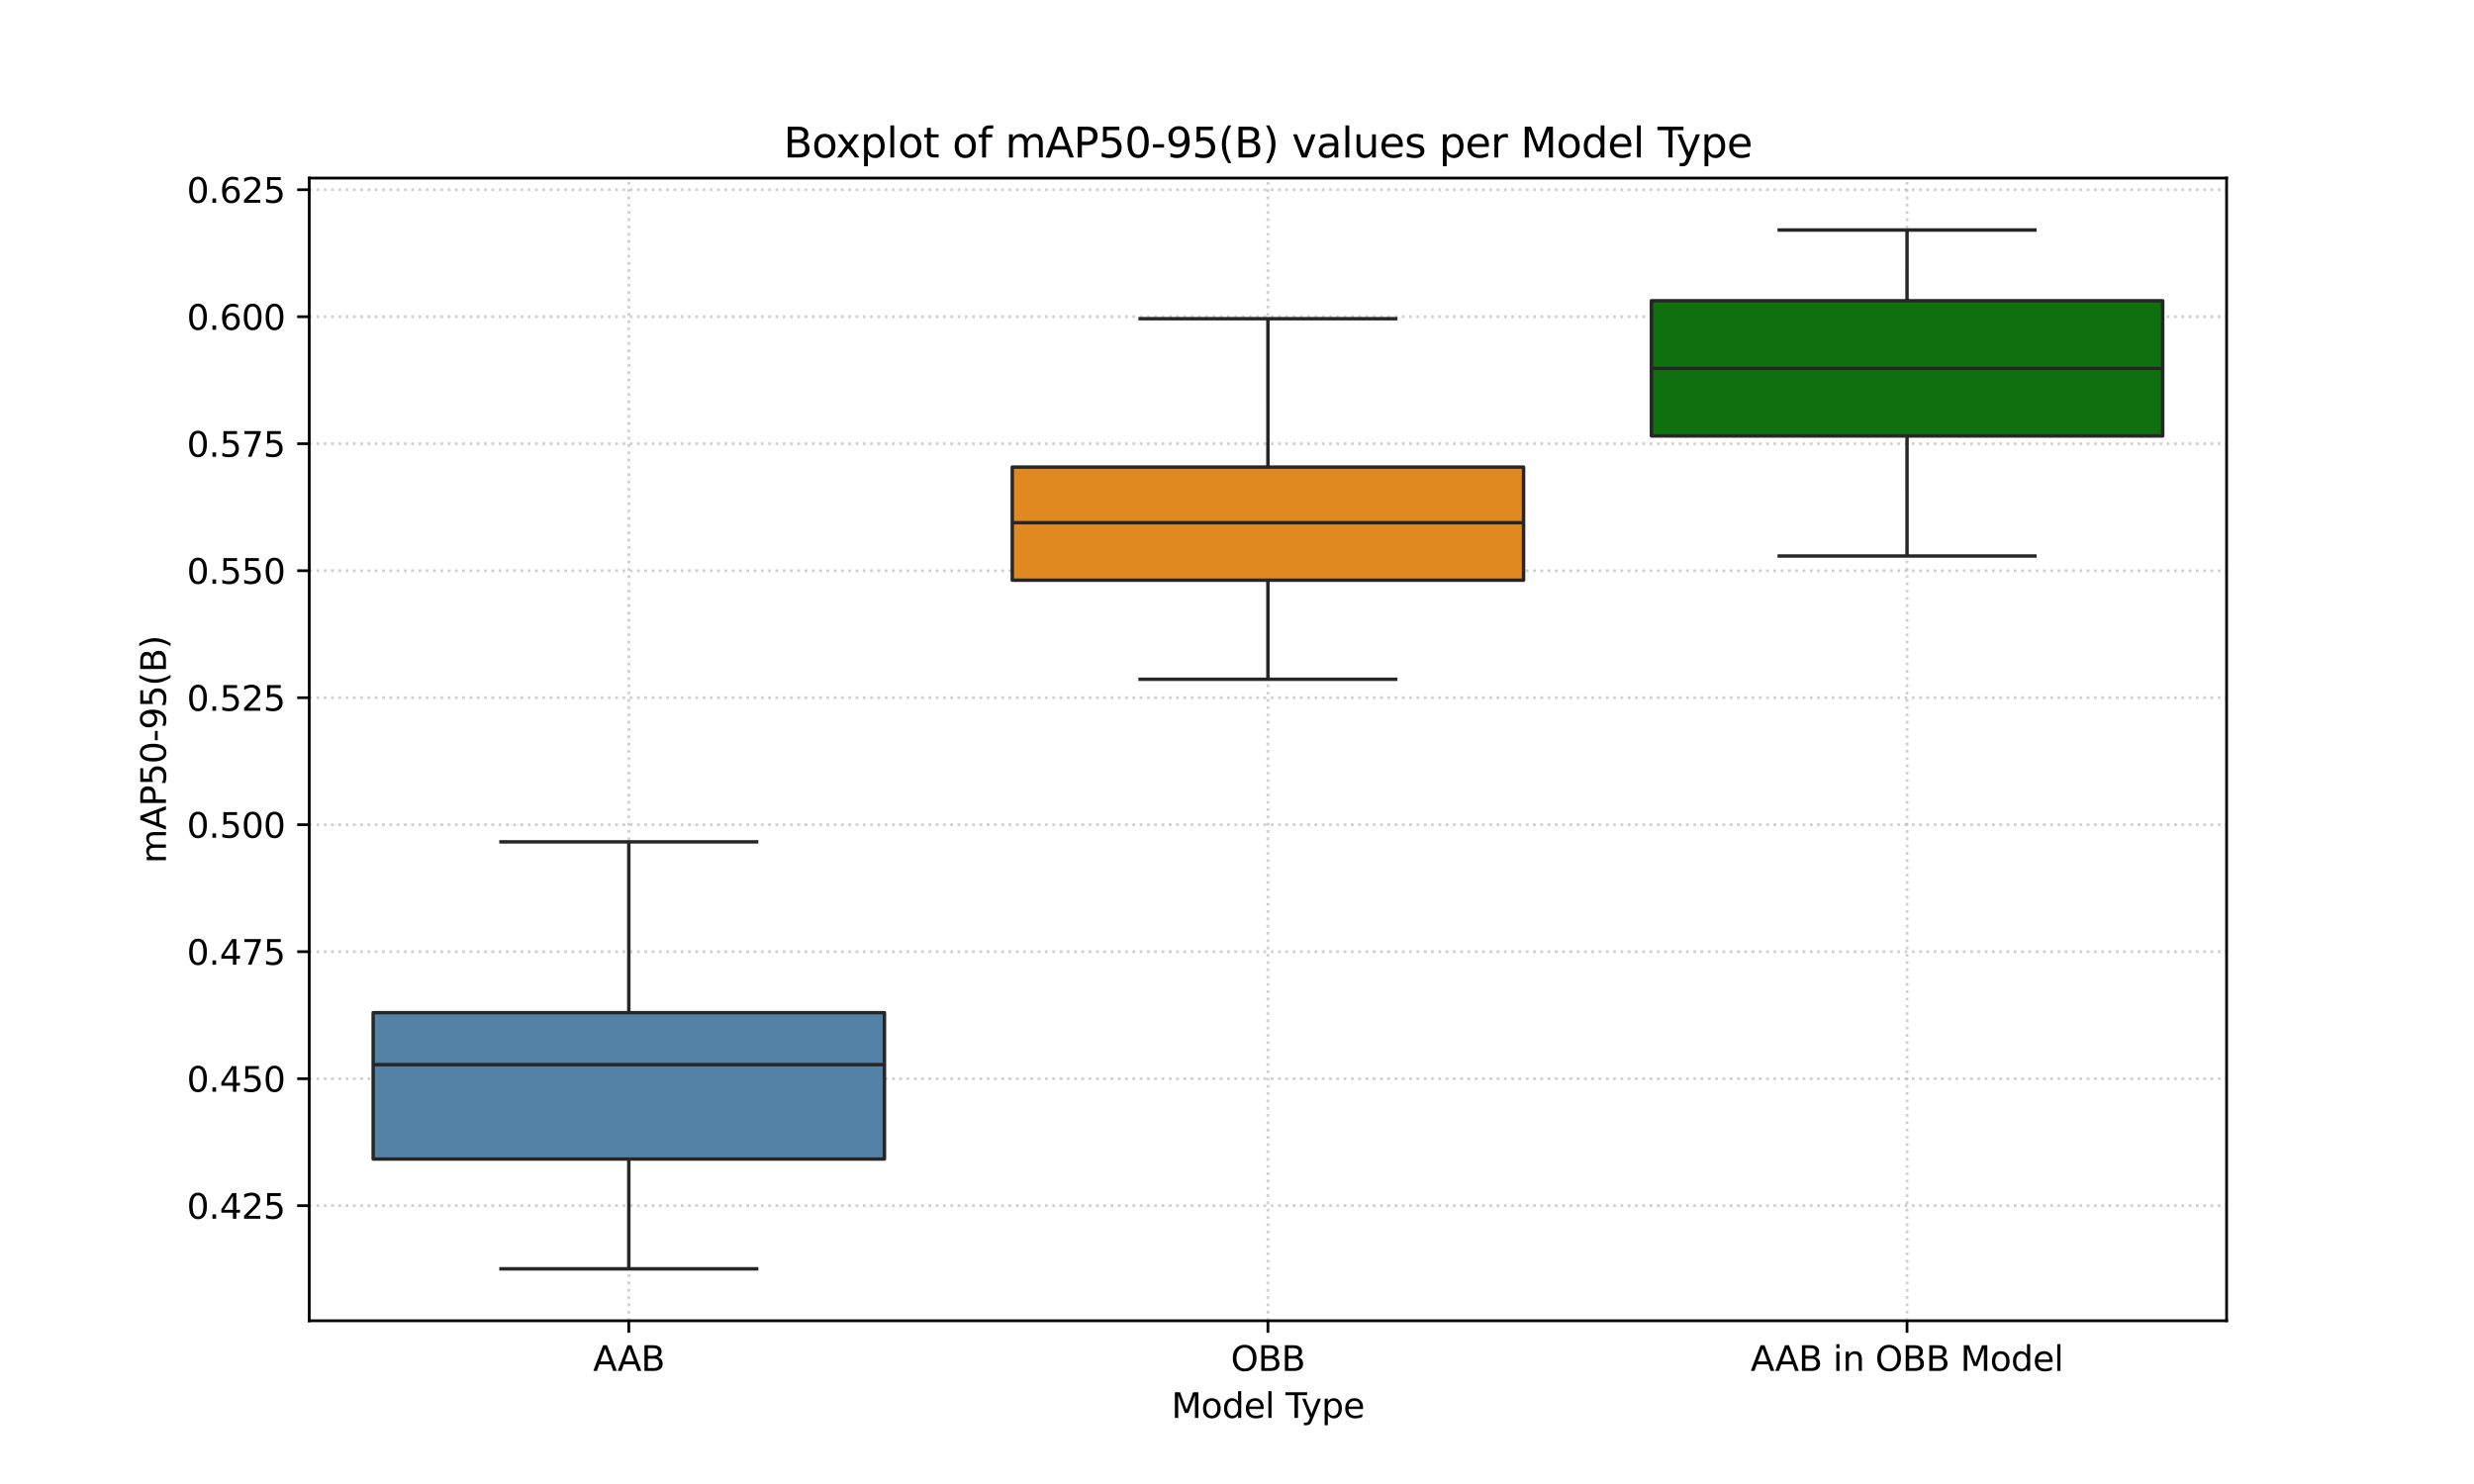 <?xml version="1.0" encoding="utf-8" standalone="no"?>
<!DOCTYPE svg PUBLIC "-//W3C//DTD SVG 1.1//EN"
  "http://www.w3.org/Graphics/SVG/1.1/DTD/svg11.dtd">
<svg xmlns:xlink="http://www.w3.org/1999/xlink" width="720pt" height="432pt" viewBox="0 0 720 432" xmlns="http://www.w3.org/2000/svg" version="1.1">
 <defs>
  <style type="text/css">*{stroke-linejoin: round; stroke-linecap: butt}</style>
 </defs>
 <g id="figure_1">
  <g id="patch_1">
   <path d="M 0 432 
L 720 432 
L 720 0 
L 0 0 
L 0 432 
z
" style="fill: none"/>
  </g>
  <g id="axes_1">
   <g id="patch_2">
    <path d="M 90 384.48 
L 648 384.48 
L 648 51.84 
L 90 51.84 
L 90 384.48 
z
" style="fill: none"/>
   </g>
   <g id="matplotlib.axis_1">
    <g id="xtick_1">
     <g id="line2d_1">
      <path d="M 183 384.48 
L 183 51.84 
" clip-path="url(#p6deb0d4b0d)" style="fill: none; stroke-dasharray: 0.8,1.32; stroke-dashoffset: 0; stroke: #b0b0b0; stroke-opacity: 0.6; stroke-width: 0.8"/>
     </g>
     <g id="line2d_2">
      <defs>
       <path id="m87636e5538" d="M 0 0 
L 0 3.5 
" style="stroke: #000000; stroke-width: 0.8"/>
      </defs>
      <g>
       <use xlink:href="#m87636e5538" x="183" y="384.48" style="stroke: #000000; stroke-width: 0.8"/>
      </g>
     </g>
     <g id="text_1">
      <!-- AAB -->
      <g transform="translate(172.591 399.078) scale(0.1 -0.1)">
       <defs>
        <path id="DejaVuSans-41" d="M 2188 4044 
L 1331 1722 
L 3047 1722 
L 2188 4044 
z
M 1831 4666 
L 2547 4666 
L 4325 0 
L 3669 0 
L 3244 1197 
L 1141 1197 
L 716 0 
L 50 0 
L 1831 4666 
z
" transform="scale(0.016)"/>
        <path id="DejaVuSans-42" d="M 1259 2228 
L 1259 519 
L 2272 519 
Q 2781 519 3026 730 
Q 3272 941 3272 1375 
Q 3272 1813 3026 2020 
Q 2781 2228 2272 2228 
L 1259 2228 
z
M 1259 4147 
L 1259 2741 
L 2194 2741 
Q 2656 2741 2882 2914 
Q 3109 3088 3109 3444 
Q 3109 3797 2882 3972 
Q 2656 4147 2194 4147 
L 1259 4147 
z
M 628 4666 
L 2241 4666 
Q 2963 4666 3353 4366 
Q 3744 4066 3744 3513 
Q 3744 3084 3544 2831 
Q 3344 2578 2956 2516 
Q 3422 2416 3680 2098 
Q 3938 1781 3938 1306 
Q 3938 681 3513 340 
Q 3088 0 2303 0 
L 628 0 
L 628 4666 
z
" transform="scale(0.016)"/>
       </defs>
       <use xlink:href="#DejaVuSans-41"/>
       <use xlink:href="#DejaVuSans-41" transform="translate(71.158 0)"/>
       <use xlink:href="#DejaVuSans-42" transform="translate(139.566 0)"/>
      </g>
     </g>
    </g>
    <g id="xtick_2">
     <g id="line2d_3">
      <path d="M 369 384.48 
L 369 51.84 
" clip-path="url(#p6deb0d4b0d)" style="fill: none; stroke-dasharray: 0.8,1.32; stroke-dashoffset: 0; stroke: #b0b0b0; stroke-opacity: 0.6; stroke-width: 0.8"/>
     </g>
     <g id="line2d_4">
      <g>
       <use xlink:href="#m87636e5538" x="369" y="384.48" style="stroke: #000000; stroke-width: 0.8"/>
      </g>
     </g>
     <g id="text_2">
      <!-- OBB -->
      <g transform="translate(358.203 399.078) scale(0.1 -0.1)">
       <defs>
        <path id="DejaVuSans-4f" d="M 2522 4238 
Q 1834 4238 1429 3725 
Q 1025 3213 1025 2328 
Q 1025 1447 1429 934 
Q 1834 422 2522 422 
Q 3209 422 3611 934 
Q 4013 1447 4013 2328 
Q 4013 3213 3611 3725 
Q 3209 4238 2522 4238 
z
M 2522 4750 
Q 3503 4750 4090 4092 
Q 4678 3434 4678 2328 
Q 4678 1225 4090 567 
Q 3503 -91 2522 -91 
Q 1538 -91 948 565 
Q 359 1222 359 2328 
Q 359 3434 948 4092 
Q 1538 4750 2522 4750 
z
" transform="scale(0.016)"/>
       </defs>
       <use xlink:href="#DejaVuSans-4f"/>
       <use xlink:href="#DejaVuSans-42" transform="translate(78.711 0)"/>
       <use xlink:href="#DejaVuSans-42" transform="translate(147.314 0)"/>
      </g>
     </g>
    </g>
    <g id="xtick_3">
     <g id="line2d_5">
      <path d="M 555 384.48 
L 555 51.84 
" clip-path="url(#p6deb0d4b0d)" style="fill: none; stroke-dasharray: 0.8,1.32; stroke-dashoffset: 0; stroke: #b0b0b0; stroke-opacity: 0.6; stroke-width: 0.8"/>
     </g>
     <g id="line2d_6">
      <g>
       <use xlink:href="#m87636e5538" x="555" y="384.48" style="stroke: #000000; stroke-width: 0.8"/>
      </g>
     </g>
     <g id="text_3">
      <!-- AAB in OBB Model -->
      <g transform="translate(509.456 399.078) scale(0.1 -0.1)">
       <defs>
        <path id="DejaVuSans-20" transform="scale(0.016)"/>
        <path id="DejaVuSans-69" d="M 603 3500 
L 1178 3500 
L 1178 0 
L 603 0 
L 603 3500 
z
M 603 4863 
L 1178 4863 
L 1178 4134 
L 603 4134 
L 603 4863 
z
" transform="scale(0.016)"/>
        <path id="DejaVuSans-6e" d="M 3513 2113 
L 3513 0 
L 2938 0 
L 2938 2094 
Q 2938 2591 2744 2837 
Q 2550 3084 2163 3084 
Q 1697 3084 1428 2787 
Q 1159 2491 1159 1978 
L 1159 0 
L 581 0 
L 581 3500 
L 1159 3500 
L 1159 2956 
Q 1366 3272 1645 3428 
Q 1925 3584 2291 3584 
Q 2894 3584 3203 3211 
Q 3513 2838 3513 2113 
z
" transform="scale(0.016)"/>
        <path id="DejaVuSans-4d" d="M 628 4666 
L 1569 4666 
L 2759 1491 
L 3956 4666 
L 4897 4666 
L 4897 0 
L 4281 0 
L 4281 4097 
L 3078 897 
L 2444 897 
L 1241 4097 
L 1241 0 
L 628 0 
L 628 4666 
z
" transform="scale(0.016)"/>
        <path id="DejaVuSans-6f" d="M 1959 3097 
Q 1497 3097 1228 2736 
Q 959 2375 959 1747 
Q 959 1119 1226 758 
Q 1494 397 1959 397 
Q 2419 397 2687 759 
Q 2956 1122 2956 1747 
Q 2956 2369 2687 2733 
Q 2419 3097 1959 3097 
z
M 1959 3584 
Q 2709 3584 3137 3096 
Q 3566 2609 3566 1747 
Q 3566 888 3137 398 
Q 2709 -91 1959 -91 
Q 1206 -91 779 398 
Q 353 888 353 1747 
Q 353 2609 779 3096 
Q 1206 3584 1959 3584 
z
" transform="scale(0.016)"/>
        <path id="DejaVuSans-64" d="M 2906 2969 
L 2906 4863 
L 3481 4863 
L 3481 0 
L 2906 0 
L 2906 525 
Q 2725 213 2448 61 
Q 2172 -91 1784 -91 
Q 1150 -91 751 415 
Q 353 922 353 1747 
Q 353 2572 751 3078 
Q 1150 3584 1784 3584 
Q 2172 3584 2448 3432 
Q 2725 3281 2906 2969 
z
M 947 1747 
Q 947 1113 1208 752 
Q 1469 391 1925 391 
Q 2381 391 2643 752 
Q 2906 1113 2906 1747 
Q 2906 2381 2643 2742 
Q 2381 3103 1925 3103 
Q 1469 3103 1208 2742 
Q 947 2381 947 1747 
z
" transform="scale(0.016)"/>
        <path id="DejaVuSans-65" d="M 3597 1894 
L 3597 1613 
L 953 1613 
Q 991 1019 1311 708 
Q 1631 397 2203 397 
Q 2534 397 2845 478 
Q 3156 559 3463 722 
L 3463 178 
Q 3153 47 2828 -22 
Q 2503 -91 2169 -91 
Q 1331 -91 842 396 
Q 353 884 353 1716 
Q 353 2575 817 3079 
Q 1281 3584 2069 3584 
Q 2775 3584 3186 3129 
Q 3597 2675 3597 1894 
z
M 3022 2063 
Q 3016 2534 2758 2815 
Q 2500 3097 2075 3097 
Q 1594 3097 1305 2825 
Q 1016 2553 972 2059 
L 3022 2063 
z
" transform="scale(0.016)"/>
        <path id="DejaVuSans-6c" d="M 603 4863 
L 1178 4863 
L 1178 0 
L 603 0 
L 603 4863 
z
" transform="scale(0.016)"/>
       </defs>
       <use xlink:href="#DejaVuSans-41"/>
       <use xlink:href="#DejaVuSans-41" transform="translate(71.158 0)"/>
       <use xlink:href="#DejaVuSans-42" transform="translate(139.566 0)"/>
       <use xlink:href="#DejaVuSans-20" transform="translate(208.17 0)"/>
       <use xlink:href="#DejaVuSans-69" transform="translate(239.957 0)"/>
       <use xlink:href="#DejaVuSans-6e" transform="translate(267.74 0)"/>
       <use xlink:href="#DejaVuSans-20" transform="translate(331.119 0)"/>
       <use xlink:href="#DejaVuSans-4f" transform="translate(362.906 0)"/>
       <use xlink:href="#DejaVuSans-42" transform="translate(441.617 0)"/>
       <use xlink:href="#DejaVuSans-42" transform="translate(510.221 0)"/>
       <use xlink:href="#DejaVuSans-20" transform="translate(578.824 0)"/>
       <use xlink:href="#DejaVuSans-4d" transform="translate(610.611 0)"/>
       <use xlink:href="#DejaVuSans-6f" transform="translate(696.891 0)"/>
       <use xlink:href="#DejaVuSans-64" transform="translate(758.072 0)"/>
       <use xlink:href="#DejaVuSans-65" transform="translate(821.549 0)"/>
       <use xlink:href="#DejaVuSans-6c" transform="translate(883.072 0)"/>
      </g>
     </g>
    </g>
    <g id="text_4">
     <!-- Model Type -->
     <g transform="translate(340.915 412.757) scale(0.1 -0.1)">
      <defs>
       <path id="DejaVuSans-54" d="M -19 4666 
L 3928 4666 
L 3928 4134 
L 2272 4134 
L 2272 0 
L 1638 0 
L 1638 4134 
L -19 4134 
L -19 4666 
z
" transform="scale(0.016)"/>
       <path id="DejaVuSans-79" d="M 2059 -325 
Q 1816 -950 1584 -1140 
Q 1353 -1331 966 -1331 
L 506 -1331 
L 506 -850 
L 844 -850 
Q 1081 -850 1212 -737 
Q 1344 -625 1503 -206 
L 1606 56 
L 191 3500 
L 800 3500 
L 1894 763 
L 2988 3500 
L 3597 3500 
L 2059 -325 
z
" transform="scale(0.016)"/>
       <path id="DejaVuSans-70" d="M 1159 525 
L 1159 -1331 
L 581 -1331 
L 581 3500 
L 1159 3500 
L 1159 2969 
Q 1341 3281 1617 3432 
Q 1894 3584 2278 3584 
Q 2916 3584 3314 3078 
Q 3713 2572 3713 1747 
Q 3713 922 3314 415 
Q 2916 -91 2278 -91 
Q 1894 -91 1617 61 
Q 1341 213 1159 525 
z
M 3116 1747 
Q 3116 2381 2855 2742 
Q 2594 3103 2138 3103 
Q 1681 3103 1420 2742 
Q 1159 2381 1159 1747 
Q 1159 1113 1420 752 
Q 1681 391 2138 391 
Q 2594 391 2855 752 
Q 3116 1113 3116 1747 
z
" transform="scale(0.016)"/>
      </defs>
      <use xlink:href="#DejaVuSans-4d"/>
      <use xlink:href="#DejaVuSans-6f" transform="translate(86.279 0)"/>
      <use xlink:href="#DejaVuSans-64" transform="translate(147.461 0)"/>
      <use xlink:href="#DejaVuSans-65" transform="translate(210.938 0)"/>
      <use xlink:href="#DejaVuSans-6c" transform="translate(272.461 0)"/>
      <use xlink:href="#DejaVuSans-20" transform="translate(300.244 0)"/>
      <use xlink:href="#DejaVuSans-54" transform="translate(332.031 0)"/>
      <use xlink:href="#DejaVuSans-79" transform="translate(377.49 0)"/>
      <use xlink:href="#DejaVuSans-70" transform="translate(436.67 0)"/>
      <use xlink:href="#DejaVuSans-65" transform="translate(500.146 0)"/>
     </g>
    </g>
   </g>
   <g id="matplotlib.axis_2">
    <g id="ytick_1">
     <g id="line2d_7">
      <path d="M 90 350.979 
L 648 350.979 
" clip-path="url(#p6deb0d4b0d)" style="fill: none; stroke-dasharray: 0.8,1.32; stroke-dashoffset: 0; stroke: #b0b0b0; stroke-opacity: 0.6; stroke-width: 0.8"/>
     </g>
     <g id="line2d_8">
      <defs>
       <path id="mad6c9254f5" d="M 0 0 
L -3.5 0 
" style="stroke: #000000; stroke-width: 0.8"/>
      </defs>
      <g>
       <use xlink:href="#mad6c9254f5" x="90" y="350.979" style="stroke: #000000; stroke-width: 0.8"/>
      </g>
     </g>
     <g id="text_5">
      <!-- 0.425 -->
      <g transform="translate(54.372 354.778) scale(0.1 -0.1)">
       <defs>
        <path id="DejaVuSans-30" d="M 2034 4250 
Q 1547 4250 1301 3770 
Q 1056 3291 1056 2328 
Q 1056 1369 1301 889 
Q 1547 409 2034 409 
Q 2525 409 2770 889 
Q 3016 1369 3016 2328 
Q 3016 3291 2770 3770 
Q 2525 4250 2034 4250 
z
M 2034 4750 
Q 2819 4750 3233 4129 
Q 3647 3509 3647 2328 
Q 3647 1150 3233 529 
Q 2819 -91 2034 -91 
Q 1250 -91 836 529 
Q 422 1150 422 2328 
Q 422 3509 836 4129 
Q 1250 4750 2034 4750 
z
" transform="scale(0.016)"/>
        <path id="DejaVuSans-2e" d="M 684 794 
L 1344 794 
L 1344 0 
L 684 0 
L 684 794 
z
" transform="scale(0.016)"/>
        <path id="DejaVuSans-34" d="M 2419 4116 
L 825 1625 
L 2419 1625 
L 2419 4116 
z
M 2253 4666 
L 3047 4666 
L 3047 1625 
L 3713 1625 
L 3713 1100 
L 3047 1100 
L 3047 0 
L 2419 0 
L 2419 1100 
L 313 1100 
L 313 1709 
L 2253 4666 
z
" transform="scale(0.016)"/>
        <path id="DejaVuSans-32" d="M 1228 531 
L 3431 531 
L 3431 0 
L 469 0 
L 469 531 
Q 828 903 1448 1529 
Q 2069 2156 2228 2338 
Q 2531 2678 2651 2914 
Q 2772 3150 2772 3378 
Q 2772 3750 2511 3984 
Q 2250 4219 1831 4219 
Q 1534 4219 1204 4116 
Q 875 4013 500 3803 
L 500 4441 
Q 881 4594 1212 4672 
Q 1544 4750 1819 4750 
Q 2544 4750 2975 4387 
Q 3406 4025 3406 3419 
Q 3406 3131 3298 2873 
Q 3191 2616 2906 2266 
Q 2828 2175 2409 1742 
Q 1991 1309 1228 531 
z
" transform="scale(0.016)"/>
        <path id="DejaVuSans-35" d="M 691 4666 
L 3169 4666 
L 3169 4134 
L 1269 4134 
L 1269 2991 
Q 1406 3038 1543 3061 
Q 1681 3084 1819 3084 
Q 2600 3084 3056 2656 
Q 3513 2228 3513 1497 
Q 3513 744 3044 326 
Q 2575 -91 1722 -91 
Q 1428 -91 1123 -41 
Q 819 9 494 109 
L 494 744 
Q 775 591 1075 516 
Q 1375 441 1709 441 
Q 2250 441 2565 725 
Q 2881 1009 2881 1497 
Q 2881 1984 2565 2268 
Q 2250 2553 1709 2553 
Q 1456 2553 1204 2497 
Q 953 2441 691 2322 
L 691 4666 
z
" transform="scale(0.016)"/>
       </defs>
       <use xlink:href="#DejaVuSans-30"/>
       <use xlink:href="#DejaVuSans-2e" transform="translate(63.623 0)"/>
       <use xlink:href="#DejaVuSans-34" transform="translate(95.41 0)"/>
       <use xlink:href="#DejaVuSans-32" transform="translate(159.033 0)"/>
       <use xlink:href="#DejaVuSans-35" transform="translate(222.656 0)"/>
      </g>
     </g>
    </g>
    <g id="ytick_2">
     <g id="line2d_9">
      <path d="M 90 314.011 
L 648 314.011 
" clip-path="url(#p6deb0d4b0d)" style="fill: none; stroke-dasharray: 0.8,1.32; stroke-dashoffset: 0; stroke: #b0b0b0; stroke-opacity: 0.6; stroke-width: 0.8"/>
     </g>
     <g id="line2d_10">
      <g>
       <use xlink:href="#mad6c9254f5" x="90" y="314.011" style="stroke: #000000; stroke-width: 0.8"/>
      </g>
     </g>
     <g id="text_6">
      <!-- 0.450 -->
      <g transform="translate(54.372 317.81) scale(0.1 -0.1)">
       <use xlink:href="#DejaVuSans-30"/>
       <use xlink:href="#DejaVuSans-2e" transform="translate(63.623 0)"/>
       <use xlink:href="#DejaVuSans-34" transform="translate(95.41 0)"/>
       <use xlink:href="#DejaVuSans-35" transform="translate(159.033 0)"/>
       <use xlink:href="#DejaVuSans-30" transform="translate(222.656 0)"/>
      </g>
     </g>
    </g>
    <g id="ytick_3">
     <g id="line2d_11">
      <path d="M 90 277.042 
L 648 277.042 
" clip-path="url(#p6deb0d4b0d)" style="fill: none; stroke-dasharray: 0.8,1.32; stroke-dashoffset: 0; stroke: #b0b0b0; stroke-opacity: 0.6; stroke-width: 0.8"/>
     </g>
     <g id="line2d_12">
      <g>
       <use xlink:href="#mad6c9254f5" x="90" y="277.042" style="stroke: #000000; stroke-width: 0.8"/>
      </g>
     </g>
     <g id="text_7">
      <!-- 0.475 -->
      <g transform="translate(54.372 280.841) scale(0.1 -0.1)">
       <defs>
        <path id="DejaVuSans-37" d="M 525 4666 
L 3525 4666 
L 3525 4397 
L 1831 0 
L 1172 0 
L 2766 4134 
L 525 4134 
L 525 4666 
z
" transform="scale(0.016)"/>
       </defs>
       <use xlink:href="#DejaVuSans-30"/>
       <use xlink:href="#DejaVuSans-2e" transform="translate(63.623 0)"/>
       <use xlink:href="#DejaVuSans-34" transform="translate(95.41 0)"/>
       <use xlink:href="#DejaVuSans-37" transform="translate(159.033 0)"/>
       <use xlink:href="#DejaVuSans-35" transform="translate(222.656 0)"/>
      </g>
     </g>
    </g>
    <g id="ytick_4">
     <g id="line2d_13">
      <path d="M 90 240.073 
L 648 240.073 
" clip-path="url(#p6deb0d4b0d)" style="fill: none; stroke-dasharray: 0.8,1.32; stroke-dashoffset: 0; stroke: #b0b0b0; stroke-opacity: 0.6; stroke-width: 0.8"/>
     </g>
     <g id="line2d_14">
      <g>
       <use xlink:href="#mad6c9254f5" x="90" y="240.073" style="stroke: #000000; stroke-width: 0.8"/>
      </g>
     </g>
     <g id="text_8">
      <!-- 0.500 -->
      <g transform="translate(54.372 243.872) scale(0.1 -0.1)">
       <use xlink:href="#DejaVuSans-30"/>
       <use xlink:href="#DejaVuSans-2e" transform="translate(63.623 0)"/>
       <use xlink:href="#DejaVuSans-35" transform="translate(95.41 0)"/>
       <use xlink:href="#DejaVuSans-30" transform="translate(159.033 0)"/>
       <use xlink:href="#DejaVuSans-30" transform="translate(222.656 0)"/>
      </g>
     </g>
    </g>
    <g id="ytick_5">
     <g id="line2d_15">
      <path d="M 90 203.105 
L 648 203.105 
" clip-path="url(#p6deb0d4b0d)" style="fill: none; stroke-dasharray: 0.8,1.32; stroke-dashoffset: 0; stroke: #b0b0b0; stroke-opacity: 0.6; stroke-width: 0.8"/>
     </g>
     <g id="line2d_16">
      <g>
       <use xlink:href="#mad6c9254f5" x="90" y="203.105" style="stroke: #000000; stroke-width: 0.8"/>
      </g>
     </g>
     <g id="text_9">
      <!-- 0.525 -->
      <g transform="translate(54.372 206.904) scale(0.1 -0.1)">
       <use xlink:href="#DejaVuSans-30"/>
       <use xlink:href="#DejaVuSans-2e" transform="translate(63.623 0)"/>
       <use xlink:href="#DejaVuSans-35" transform="translate(95.41 0)"/>
       <use xlink:href="#DejaVuSans-32" transform="translate(159.033 0)"/>
       <use xlink:href="#DejaVuSans-35" transform="translate(222.656 0)"/>
      </g>
     </g>
    </g>
    <g id="ytick_6">
     <g id="line2d_17">
      <path d="M 90 166.136 
L 648 166.136 
" clip-path="url(#p6deb0d4b0d)" style="fill: none; stroke-dasharray: 0.8,1.32; stroke-dashoffset: 0; stroke: #b0b0b0; stroke-opacity: 0.6; stroke-width: 0.8"/>
     </g>
     <g id="line2d_18">
      <g>
       <use xlink:href="#mad6c9254f5" x="90" y="166.136" style="stroke: #000000; stroke-width: 0.8"/>
      </g>
     </g>
     <g id="text_10">
      <!-- 0.550 -->
      <g transform="translate(54.372 169.935) scale(0.1 -0.1)">
       <use xlink:href="#DejaVuSans-30"/>
       <use xlink:href="#DejaVuSans-2e" transform="translate(63.623 0)"/>
       <use xlink:href="#DejaVuSans-35" transform="translate(95.41 0)"/>
       <use xlink:href="#DejaVuSans-35" transform="translate(159.033 0)"/>
       <use xlink:href="#DejaVuSans-30" transform="translate(222.656 0)"/>
      </g>
     </g>
    </g>
    <g id="ytick_7">
     <g id="line2d_19">
      <path d="M 90 129.167 
L 648 129.167 
" clip-path="url(#p6deb0d4b0d)" style="fill: none; stroke-dasharray: 0.8,1.32; stroke-dashoffset: 0; stroke: #b0b0b0; stroke-opacity: 0.6; stroke-width: 0.8"/>
     </g>
     <g id="line2d_20">
      <g>
       <use xlink:href="#mad6c9254f5" x="90" y="129.167" style="stroke: #000000; stroke-width: 0.8"/>
      </g>
     </g>
     <g id="text_11">
      <!-- 0.575 -->
      <g transform="translate(54.372 132.966) scale(0.1 -0.1)">
       <use xlink:href="#DejaVuSans-30"/>
       <use xlink:href="#DejaVuSans-2e" transform="translate(63.623 0)"/>
       <use xlink:href="#DejaVuSans-35" transform="translate(95.41 0)"/>
       <use xlink:href="#DejaVuSans-37" transform="translate(159.033 0)"/>
       <use xlink:href="#DejaVuSans-35" transform="translate(222.656 0)"/>
      </g>
     </g>
    </g>
    <g id="ytick_8">
     <g id="line2d_21">
      <path d="M 90 92.199 
L 648 92.199 
" clip-path="url(#p6deb0d4b0d)" style="fill: none; stroke-dasharray: 0.8,1.32; stroke-dashoffset: 0; stroke: #b0b0b0; stroke-opacity: 0.6; stroke-width: 0.8"/>
     </g>
     <g id="line2d_22">
      <g>
       <use xlink:href="#mad6c9254f5" x="90" y="92.199" style="stroke: #000000; stroke-width: 0.8"/>
      </g>
     </g>
     <g id="text_12">
      <!-- 0.600 -->
      <g transform="translate(54.372 95.998) scale(0.1 -0.1)">
       <defs>
        <path id="DejaVuSans-36" d="M 2113 2584 
Q 1688 2584 1439 2293 
Q 1191 2003 1191 1497 
Q 1191 994 1439 701 
Q 1688 409 2113 409 
Q 2538 409 2786 701 
Q 3034 994 3034 1497 
Q 3034 2003 2786 2293 
Q 2538 2584 2113 2584 
z
M 3366 4563 
L 3366 3988 
Q 3128 4100 2886 4159 
Q 2644 4219 2406 4219 
Q 1781 4219 1451 3797 
Q 1122 3375 1075 2522 
Q 1259 2794 1537 2939 
Q 1816 3084 2150 3084 
Q 2853 3084 3261 2657 
Q 3669 2231 3669 1497 
Q 3669 778 3244 343 
Q 2819 -91 2113 -91 
Q 1303 -91 875 529 
Q 447 1150 447 2328 
Q 447 3434 972 4092 
Q 1497 4750 2381 4750 
Q 2619 4750 2861 4703 
Q 3103 4656 3366 4563 
z
" transform="scale(0.016)"/>
       </defs>
       <use xlink:href="#DejaVuSans-30"/>
       <use xlink:href="#DejaVuSans-2e" transform="translate(63.623 0)"/>
       <use xlink:href="#DejaVuSans-36" transform="translate(95.41 0)"/>
       <use xlink:href="#DejaVuSans-30" transform="translate(159.033 0)"/>
       <use xlink:href="#DejaVuSans-30" transform="translate(222.656 0)"/>
      </g>
     </g>
    </g>
    <g id="ytick_9">
     <g id="line2d_23">
      <path d="M 90 55.23 
L 648 55.23 
" clip-path="url(#p6deb0d4b0d)" style="fill: none; stroke-dasharray: 0.8,1.32; stroke-dashoffset: 0; stroke: #b0b0b0; stroke-opacity: 0.6; stroke-width: 0.8"/>
     </g>
     <g id="line2d_24">
      <g>
       <use xlink:href="#mad6c9254f5" x="90" y="55.23" style="stroke: #000000; stroke-width: 0.8"/>
      </g>
     </g>
     <g id="text_13">
      <!-- 0.625 -->
      <g transform="translate(54.372 59.029) scale(0.1 -0.1)">
       <use xlink:href="#DejaVuSans-30"/>
       <use xlink:href="#DejaVuSans-2e" transform="translate(63.623 0)"/>
       <use xlink:href="#DejaVuSans-36" transform="translate(95.41 0)"/>
       <use xlink:href="#DejaVuSans-32" transform="translate(159.033 0)"/>
       <use xlink:href="#DejaVuSans-35" transform="translate(222.656 0)"/>
      </g>
     </g>
    </g>
    <g id="text_14">
     <!-- mAP50-95(B) -->
     <g transform="translate(48.292 251.326) rotate(-90) scale(0.1 -0.1)">
      <defs>
       <path id="DejaVuSans-6d" d="M 3328 2828 
Q 3544 3216 3844 3400 
Q 4144 3584 4550 3584 
Q 5097 3584 5394 3201 
Q 5691 2819 5691 2113 
L 5691 0 
L 5113 0 
L 5113 2094 
Q 5113 2597 4934 2840 
Q 4756 3084 4391 3084 
Q 3944 3084 3684 2787 
Q 3425 2491 3425 1978 
L 3425 0 
L 2847 0 
L 2847 2094 
Q 2847 2600 2669 2842 
Q 2491 3084 2119 3084 
Q 1678 3084 1418 2786 
Q 1159 2488 1159 1978 
L 1159 0 
L 581 0 
L 581 3500 
L 1159 3500 
L 1159 2956 
Q 1356 3278 1631 3431 
Q 1906 3584 2284 3584 
Q 2666 3584 2933 3390 
Q 3200 3197 3328 2828 
z
" transform="scale(0.016)"/>
       <path id="DejaVuSans-50" d="M 1259 4147 
L 1259 2394 
L 2053 2394 
Q 2494 2394 2734 2622 
Q 2975 2850 2975 3272 
Q 2975 3691 2734 3919 
Q 2494 4147 2053 4147 
L 1259 4147 
z
M 628 4666 
L 2053 4666 
Q 2838 4666 3239 4311 
Q 3641 3956 3641 3272 
Q 3641 2581 3239 2228 
Q 2838 1875 2053 1875 
L 1259 1875 
L 1259 0 
L 628 0 
L 628 4666 
z
" transform="scale(0.016)"/>
       <path id="DejaVuSans-2d" d="M 313 2009 
L 1997 2009 
L 1997 1497 
L 313 1497 
L 313 2009 
z
" transform="scale(0.016)"/>
       <path id="DejaVuSans-39" d="M 703 97 
L 703 672 
Q 941 559 1184 500 
Q 1428 441 1663 441 
Q 2288 441 2617 861 
Q 2947 1281 2994 2138 
Q 2813 1869 2534 1725 
Q 2256 1581 1919 1581 
Q 1219 1581 811 2004 
Q 403 2428 403 3163 
Q 403 3881 828 4315 
Q 1253 4750 1959 4750 
Q 2769 4750 3195 4129 
Q 3622 3509 3622 2328 
Q 3622 1225 3098 567 
Q 2575 -91 1691 -91 
Q 1453 -91 1209 -44 
Q 966 3 703 97 
z
M 1959 2075 
Q 2384 2075 2632 2365 
Q 2881 2656 2881 3163 
Q 2881 3666 2632 3958 
Q 2384 4250 1959 4250 
Q 1534 4250 1286 3958 
Q 1038 3666 1038 3163 
Q 1038 2656 1286 2365 
Q 1534 2075 1959 2075 
z
" transform="scale(0.016)"/>
       <path id="DejaVuSans-28" d="M 1984 4856 
Q 1566 4138 1362 3434 
Q 1159 2731 1159 2009 
Q 1159 1288 1364 580 
Q 1569 -128 1984 -844 
L 1484 -844 
Q 1016 -109 783 600 
Q 550 1309 550 2009 
Q 550 2706 781 3412 
Q 1013 4119 1484 4856 
L 1984 4856 
z
" transform="scale(0.016)"/>
       <path id="DejaVuSans-29" d="M 513 4856 
L 1013 4856 
Q 1481 4119 1714 3412 
Q 1947 2706 1947 2009 
Q 1947 1309 1714 600 
Q 1481 -109 1013 -844 
L 513 -844 
Q 928 -128 1133 580 
Q 1338 1288 1338 2009 
Q 1338 2731 1133 3434 
Q 928 4138 513 4856 
z
" transform="scale(0.016)"/>
      </defs>
      <use xlink:href="#DejaVuSans-6d"/>
      <use xlink:href="#DejaVuSans-41" transform="translate(97.412 0)"/>
      <use xlink:href="#DejaVuSans-50" transform="translate(165.82 0)"/>
      <use xlink:href="#DejaVuSans-35" transform="translate(226.123 0)"/>
      <use xlink:href="#DejaVuSans-30" transform="translate(289.746 0)"/>
      <use xlink:href="#DejaVuSans-2d" transform="translate(353.369 0)"/>
      <use xlink:href="#DejaVuSans-39" transform="translate(389.453 0)"/>
      <use xlink:href="#DejaVuSans-35" transform="translate(453.076 0)"/>
      <use xlink:href="#DejaVuSans-28" transform="translate(516.699 0)"/>
      <use xlink:href="#DejaVuSans-42" transform="translate(555.713 0)"/>
      <use xlink:href="#DejaVuSans-29" transform="translate(624.316 0)"/>
     </g>
    </g>
   </g>
   <g id="patch_3">
    <path d="M 108.6 337.394 
L 257.4 337.394 
L 257.4 294.791 
L 108.6 294.791 
L 108.6 337.394 
z
" clip-path="url(#p6deb0d4b0d)" style="fill: #5481a6; stroke: #262626; stroke-linejoin: miter"/>
   </g>
   <g id="line2d_25">
    <path d="M 183 337.394 
L 183 369.36 
" clip-path="url(#p6deb0d4b0d)" style="fill: none; stroke: #262626"/>
   </g>
   <g id="line2d_26">
    <path d="M 183 294.791 
L 183 245.077 
" clip-path="url(#p6deb0d4b0d)" style="fill: none; stroke: #262626"/>
   </g>
   <g id="line2d_27">
    <path d="M 145.8 369.36 
L 220.2 369.36 
" clip-path="url(#p6deb0d4b0d)" style="fill: none; stroke: #262626; stroke-linecap: square"/>
   </g>
   <g id="line2d_28">
    <path d="M 145.8 245.077 
L 220.2 245.077 
" clip-path="url(#p6deb0d4b0d)" style="fill: none; stroke: #262626; stroke-linecap: square"/>
   </g>
   <g id="line2d_29"/>
   <g id="patch_4">
    <path d="M 294.6 168.899 
L 443.4 168.899 
L 443.4 135.971 
L 294.6 135.971 
L 294.6 168.899 
z
" clip-path="url(#p6deb0d4b0d)" style="fill: #df8920; stroke: #262626; stroke-linejoin: miter"/>
   </g>
   <g id="line2d_30">
    <path d="M 369 168.899 
L 369 197.746 
" clip-path="url(#p6deb0d4b0d)" style="fill: none; stroke: #262626"/>
   </g>
   <g id="line2d_31">
    <path d="M 369 135.971 
L 369 92.768 
" clip-path="url(#p6deb0d4b0d)" style="fill: none; stroke: #262626"/>
   </g>
   <g id="line2d_32">
    <path d="M 331.8 197.746 
L 406.2 197.746 
" clip-path="url(#p6deb0d4b0d)" style="fill: none; stroke: #262626; stroke-linecap: square"/>
   </g>
   <g id="line2d_33">
    <path d="M 331.8 92.768 
L 406.2 92.768 
" clip-path="url(#p6deb0d4b0d)" style="fill: none; stroke: #262626; stroke-linecap: square"/>
   </g>
   <g id="line2d_34"/>
   <g id="patch_5">
    <path d="M 480.6 126.902 
L 629.4 126.902 
L 629.4 87.545 
L 480.6 87.545 
L 480.6 126.902 
z
" clip-path="url(#p6deb0d4b0d)" style="fill: #107010; stroke: #262626; stroke-linejoin: miter"/>
   </g>
   <g id="line2d_35">
    <path d="M 555 126.902 
L 555 161.856 
" clip-path="url(#p6deb0d4b0d)" style="fill: none; stroke: #262626"/>
   </g>
   <g id="line2d_36">
    <path d="M 555 87.545 
L 555 66.96 
" clip-path="url(#p6deb0d4b0d)" style="fill: none; stroke: #262626"/>
   </g>
   <g id="line2d_37">
    <path d="M 517.8 161.856 
L 592.2 161.856 
" clip-path="url(#p6deb0d4b0d)" style="fill: none; stroke: #262626; stroke-linecap: square"/>
   </g>
   <g id="line2d_38">
    <path d="M 517.8 66.96 
L 592.2 66.96 
" clip-path="url(#p6deb0d4b0d)" style="fill: none; stroke: #262626; stroke-linecap: square"/>
   </g>
   <g id="line2d_39"/>
   <g id="line2d_40">
    <path d="M 108.6 309.93 
L 257.4 309.93 
" clip-path="url(#p6deb0d4b0d)" style="fill: none; stroke: #262626"/>
   </g>
   <g id="line2d_41">
    <path d="M 294.6 152.156 
L 443.4 152.156 
" clip-path="url(#p6deb0d4b0d)" style="fill: none; stroke: #262626"/>
   </g>
   <g id="line2d_42">
    <path d="M 480.6 107.245 
L 629.4 107.245 
" clip-path="url(#p6deb0d4b0d)" style="fill: none; stroke: #262626"/>
   </g>
   <g id="patch_6">
    <path d="M 90 384.48 
L 90 51.84 
" style="fill: none; stroke: #000000; stroke-width: 0.8; stroke-linejoin: miter; stroke-linecap: square"/>
   </g>
   <g id="patch_7">
    <path d="M 648 384.48 
L 648 51.84 
" style="fill: none; stroke: #000000; stroke-width: 0.8; stroke-linejoin: miter; stroke-linecap: square"/>
   </g>
   <g id="patch_8">
    <path d="M 90 384.48 
L 648 384.48 
" style="fill: none; stroke: #000000; stroke-width: 0.8; stroke-linejoin: miter; stroke-linecap: square"/>
   </g>
   <g id="patch_9">
    <path d="M 90 51.84 
L 648 51.84 
" style="fill: none; stroke: #000000; stroke-width: 0.8; stroke-linejoin: miter; stroke-linecap: square"/>
   </g>
   <g id="text_15">
    <!-- Boxplot of mAP50-95(B) values per Model Type -->
    <g transform="translate(228.047 45.84) scale(0.12 -0.12)">
     <defs>
      <path id="DejaVuSans-78" d="M 3513 3500 
L 2247 1797 
L 3578 0 
L 2900 0 
L 1881 1375 
L 863 0 
L 184 0 
L 1544 1831 
L 300 3500 
L 978 3500 
L 1906 2253 
L 2834 3500 
L 3513 3500 
z
" transform="scale(0.016)"/>
      <path id="DejaVuSans-74" d="M 1172 4494 
L 1172 3500 
L 2356 3500 
L 2356 3053 
L 1172 3053 
L 1172 1153 
Q 1172 725 1289 603 
Q 1406 481 1766 481 
L 2356 481 
L 2356 0 
L 1766 0 
Q 1100 0 847 248 
Q 594 497 594 1153 
L 594 3053 
L 172 3053 
L 172 3500 
L 594 3500 
L 594 4494 
L 1172 4494 
z
" transform="scale(0.016)"/>
      <path id="DejaVuSans-66" d="M 2375 4863 
L 2375 4384 
L 1825 4384 
Q 1516 4384 1395 4259 
Q 1275 4134 1275 3809 
L 1275 3500 
L 2222 3500 
L 2222 3053 
L 1275 3053 
L 1275 0 
L 697 0 
L 697 3053 
L 147 3053 
L 147 3500 
L 697 3500 
L 697 3744 
Q 697 4328 969 4595 
Q 1241 4863 1831 4863 
L 2375 4863 
z
" transform="scale(0.016)"/>
      <path id="DejaVuSans-76" d="M 191 3500 
L 800 3500 
L 1894 563 
L 2988 3500 
L 3597 3500 
L 2284 0 
L 1503 0 
L 191 3500 
z
" transform="scale(0.016)"/>
      <path id="DejaVuSans-61" d="M 2194 1759 
Q 1497 1759 1228 1600 
Q 959 1441 959 1056 
Q 959 750 1161 570 
Q 1363 391 1709 391 
Q 2188 391 2477 730 
Q 2766 1069 2766 1631 
L 2766 1759 
L 2194 1759 
z
M 3341 1997 
L 3341 0 
L 2766 0 
L 2766 531 
Q 2569 213 2275 61 
Q 1981 -91 1556 -91 
Q 1019 -91 701 211 
Q 384 513 384 1019 
Q 384 1609 779 1909 
Q 1175 2209 1959 2209 
L 2766 2209 
L 2766 2266 
Q 2766 2663 2505 2880 
Q 2244 3097 1772 3097 
Q 1472 3097 1187 3025 
Q 903 2953 641 2809 
L 641 3341 
Q 956 3463 1253 3523 
Q 1550 3584 1831 3584 
Q 2591 3584 2966 3190 
Q 3341 2797 3341 1997 
z
" transform="scale(0.016)"/>
      <path id="DejaVuSans-75" d="M 544 1381 
L 544 3500 
L 1119 3500 
L 1119 1403 
Q 1119 906 1312 657 
Q 1506 409 1894 409 
Q 2359 409 2629 706 
Q 2900 1003 2900 1516 
L 2900 3500 
L 3475 3500 
L 3475 0 
L 2900 0 
L 2900 538 
Q 2691 219 2414 64 
Q 2138 -91 1772 -91 
Q 1169 -91 856 284 
Q 544 659 544 1381 
z
M 1991 3584 
L 1991 3584 
z
" transform="scale(0.016)"/>
      <path id="DejaVuSans-73" d="M 2834 3397 
L 2834 2853 
Q 2591 2978 2328 3040 
Q 2066 3103 1784 3103 
Q 1356 3103 1142 2972 
Q 928 2841 928 2578 
Q 928 2378 1081 2264 
Q 1234 2150 1697 2047 
L 1894 2003 
Q 2506 1872 2764 1633 
Q 3022 1394 3022 966 
Q 3022 478 2636 193 
Q 2250 -91 1575 -91 
Q 1294 -91 989 -36 
Q 684 19 347 128 
L 347 722 
Q 666 556 975 473 
Q 1284 391 1588 391 
Q 1994 391 2212 530 
Q 2431 669 2431 922 
Q 2431 1156 2273 1281 
Q 2116 1406 1581 1522 
L 1381 1569 
Q 847 1681 609 1914 
Q 372 2147 372 2553 
Q 372 3047 722 3315 
Q 1072 3584 1716 3584 
Q 2034 3584 2315 3537 
Q 2597 3491 2834 3397 
z
" transform="scale(0.016)"/>
      <path id="DejaVuSans-72" d="M 2631 2963 
Q 2534 3019 2420 3045 
Q 2306 3072 2169 3072 
Q 1681 3072 1420 2755 
Q 1159 2438 1159 1844 
L 1159 0 
L 581 0 
L 581 3500 
L 1159 3500 
L 1159 2956 
Q 1341 3275 1631 3429 
Q 1922 3584 2338 3584 
Q 2397 3584 2469 3576 
Q 2541 3569 2628 3553 
L 2631 2963 
z
" transform="scale(0.016)"/>
     </defs>
     <use xlink:href="#DejaVuSans-42"/>
     <use xlink:href="#DejaVuSans-6f" transform="translate(68.604 0)"/>
     <use xlink:href="#DejaVuSans-78" transform="translate(126.66 0)"/>
     <use xlink:href="#DejaVuSans-70" transform="translate(185.84 0)"/>
     <use xlink:href="#DejaVuSans-6c" transform="translate(249.316 0)"/>
     <use xlink:href="#DejaVuSans-6f" transform="translate(277.1 0)"/>
     <use xlink:href="#DejaVuSans-74" transform="translate(338.281 0)"/>
     <use xlink:href="#DejaVuSans-20" transform="translate(377.49 0)"/>
     <use xlink:href="#DejaVuSans-6f" transform="translate(409.277 0)"/>
     <use xlink:href="#DejaVuSans-66" transform="translate(470.459 0)"/>
     <use xlink:href="#DejaVuSans-20" transform="translate(505.664 0)"/>
     <use xlink:href="#DejaVuSans-6d" transform="translate(537.451 0)"/>
     <use xlink:href="#DejaVuSans-41" transform="translate(634.863 0)"/>
     <use xlink:href="#DejaVuSans-50" transform="translate(703.271 0)"/>
     <use xlink:href="#DejaVuSans-35" transform="translate(763.574 0)"/>
     <use xlink:href="#DejaVuSans-30" transform="translate(827.197 0)"/>
     <use xlink:href="#DejaVuSans-2d" transform="translate(890.82 0)"/>
     <use xlink:href="#DejaVuSans-39" transform="translate(926.904 0)"/>
     <use xlink:href="#DejaVuSans-35" transform="translate(990.527 0)"/>
     <use xlink:href="#DejaVuSans-28" transform="translate(1054.15 0)"/>
     <use xlink:href="#DejaVuSans-42" transform="translate(1093.164 0)"/>
     <use xlink:href="#DejaVuSans-29" transform="translate(1161.768 0)"/>
     <use xlink:href="#DejaVuSans-20" transform="translate(1200.781 0)"/>
     <use xlink:href="#DejaVuSans-76" transform="translate(1232.568 0)"/>
     <use xlink:href="#DejaVuSans-61" transform="translate(1291.748 0)"/>
     <use xlink:href="#DejaVuSans-6c" transform="translate(1353.027 0)"/>
     <use xlink:href="#DejaVuSans-75" transform="translate(1380.811 0)"/>
     <use xlink:href="#DejaVuSans-65" transform="translate(1444.189 0)"/>
     <use xlink:href="#DejaVuSans-73" transform="translate(1505.713 0)"/>
     <use xlink:href="#DejaVuSans-20" transform="translate(1557.812 0)"/>
     <use xlink:href="#DejaVuSans-70" transform="translate(1589.6 0)"/>
     <use xlink:href="#DejaVuSans-65" transform="translate(1653.076 0)"/>
     <use xlink:href="#DejaVuSans-72" transform="translate(1714.6 0)"/>
     <use xlink:href="#DejaVuSans-20" transform="translate(1755.713 0)"/>
     <use xlink:href="#DejaVuSans-4d" transform="translate(1787.5 0)"/>
     <use xlink:href="#DejaVuSans-6f" transform="translate(1873.779 0)"/>
     <use xlink:href="#DejaVuSans-64" transform="translate(1934.961 0)"/>
     <use xlink:href="#DejaVuSans-65" transform="translate(1998.438 0)"/>
     <use xlink:href="#DejaVuSans-6c" transform="translate(2059.961 0)"/>
     <use xlink:href="#DejaVuSans-20" transform="translate(2087.744 0)"/>
     <use xlink:href="#DejaVuSans-54" transform="translate(2119.531 0)"/>
     <use xlink:href="#DejaVuSans-79" transform="translate(2164.99 0)"/>
     <use xlink:href="#DejaVuSans-70" transform="translate(2224.17 0)"/>
     <use xlink:href="#DejaVuSans-65" transform="translate(2287.646 0)"/>
    </g>
   </g>
  </g>
 </g>
 <defs>
  <clipPath id="p6deb0d4b0d">
   <rect x="90" y="51.84" width="558" height="332.64"/>
  </clipPath>
 </defs>
</svg>
